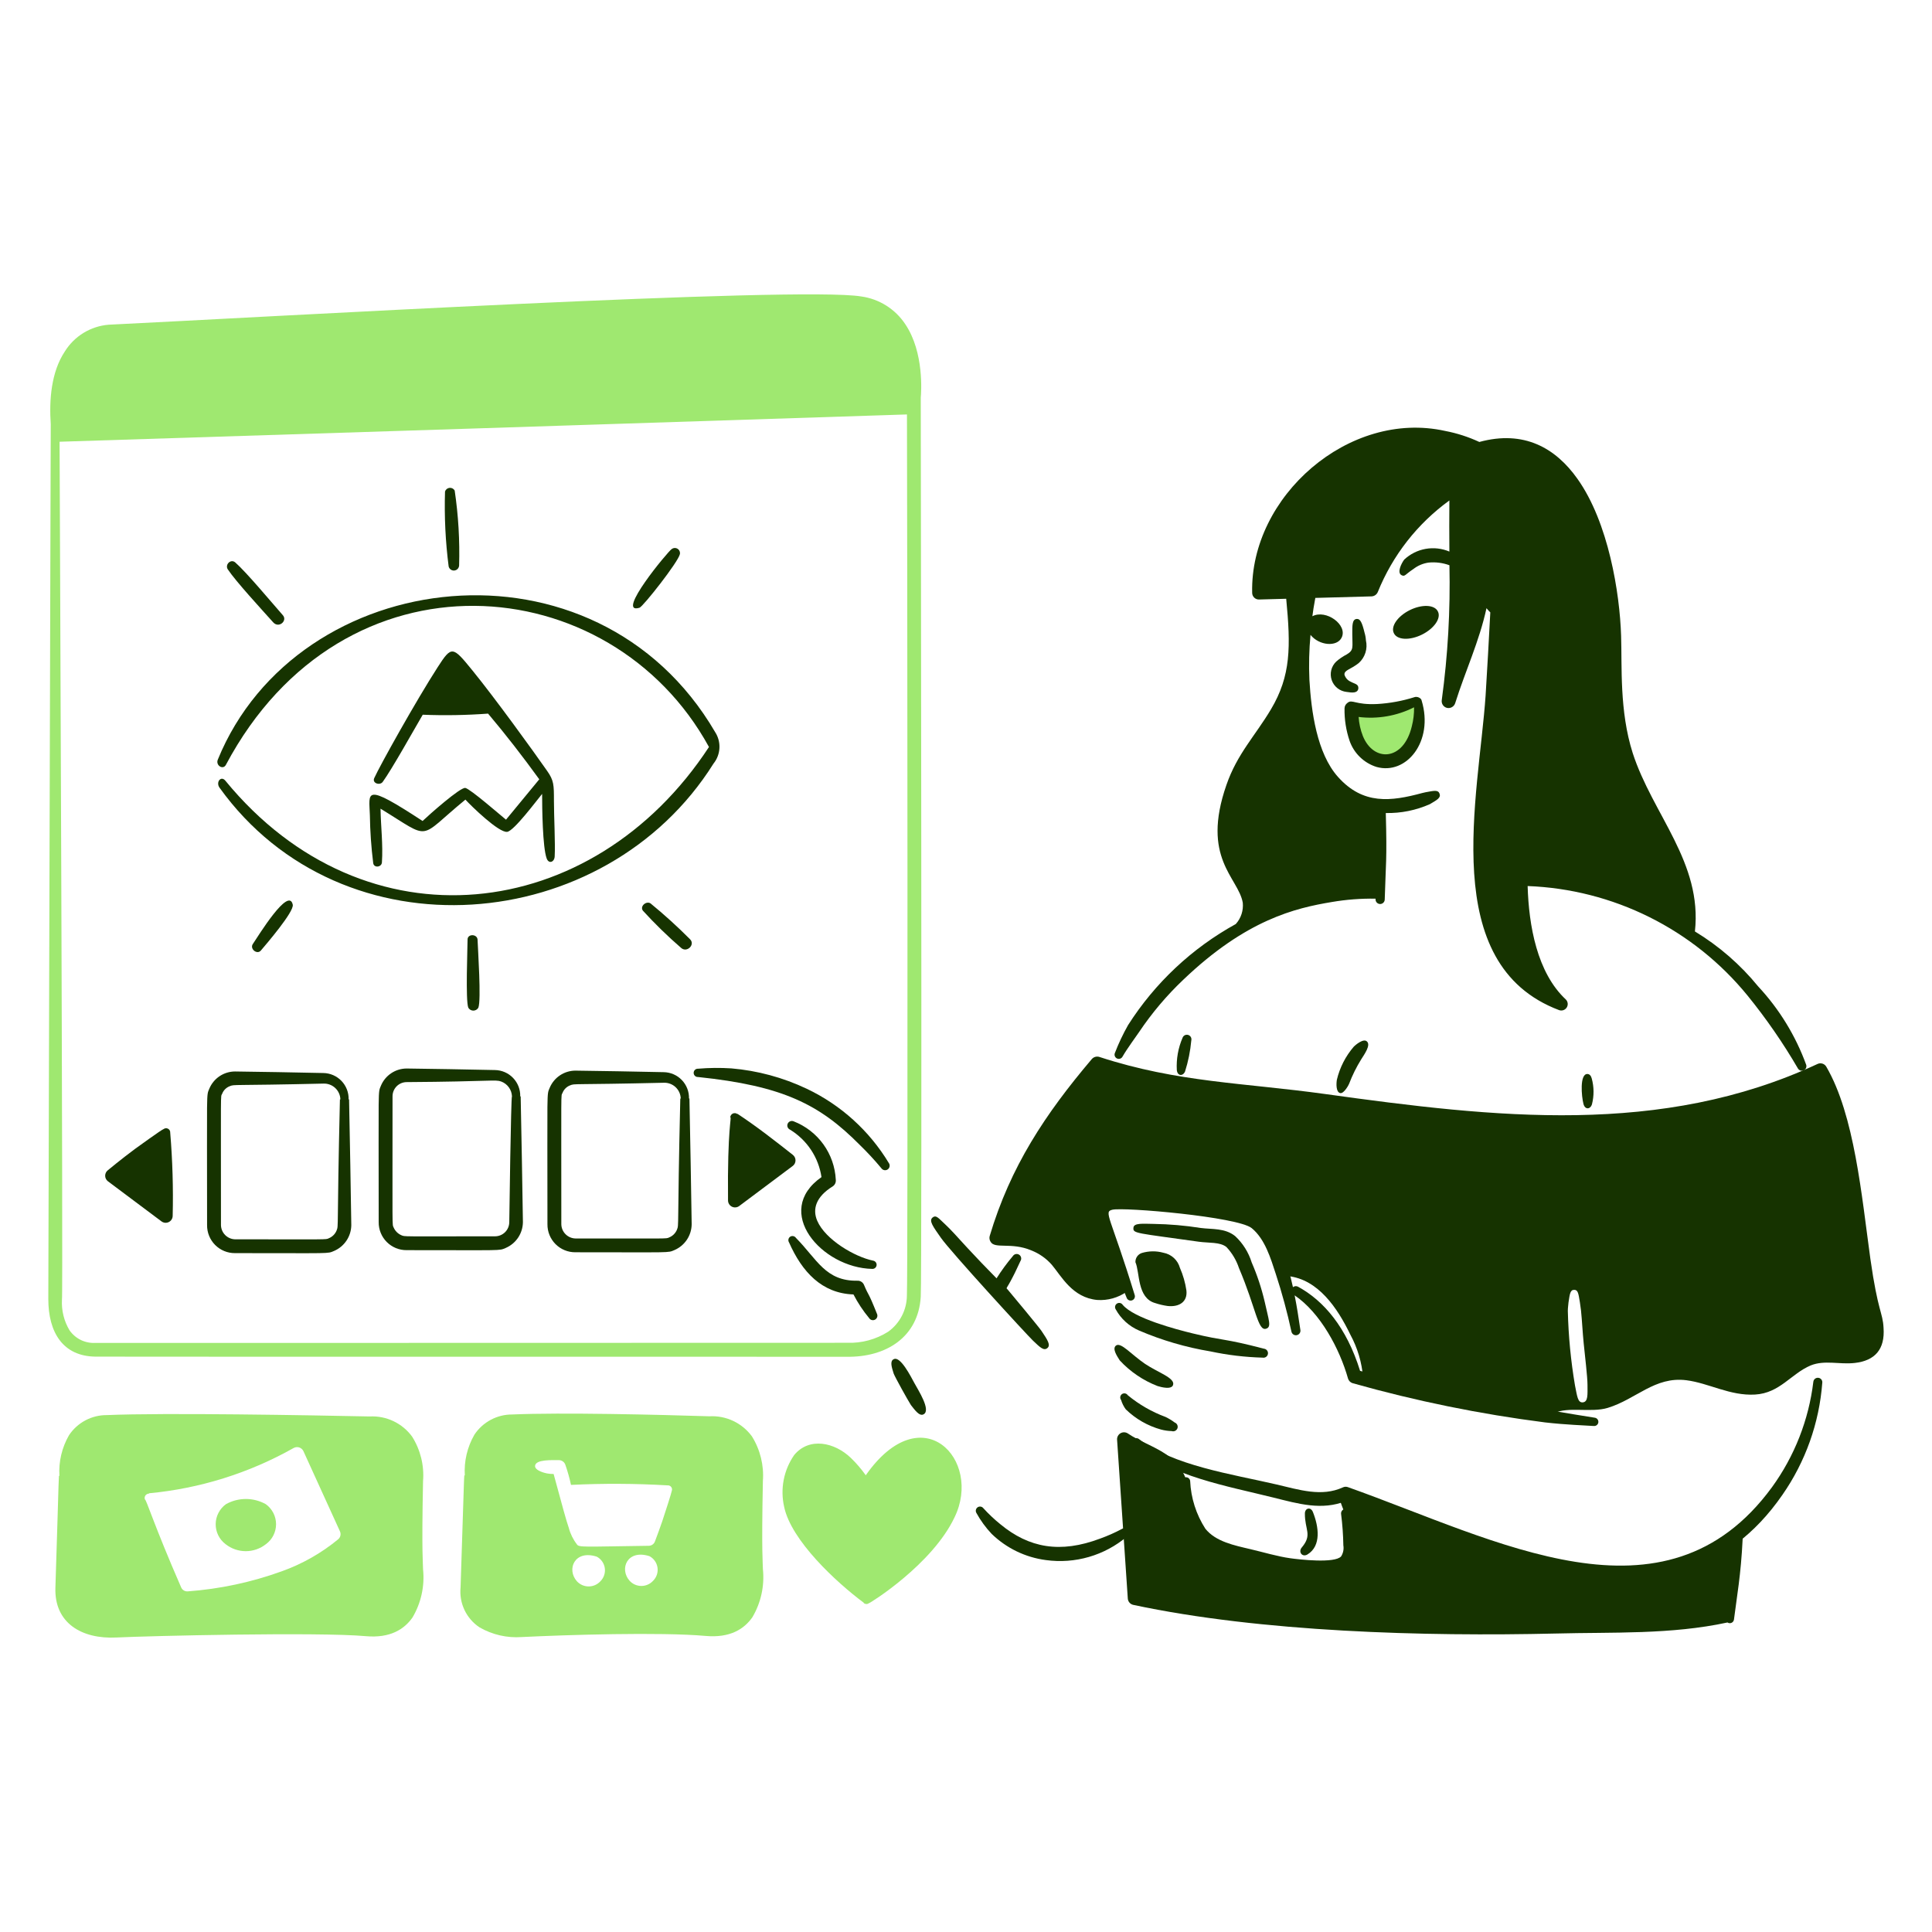 <svg width="400" height="400" viewBox="0 0 400 400" fill="none" xmlns="http://www.w3.org/2000/svg">
<path d="M373.95 220.446C371.755 214.424 368.371 208.904 364 204.216C360.319 199.707 355.893 195.861 350.914 192.846C352.492 178.56 342.154 168.646 338.03 155.896C335.248 147.146 335.85 137.92 335.63 131.594C335.352 122.794 333.03 108.194 326.604 99.148C322.066 92.732 315.494 88.99 306.282 91.504C304.024 90.454 301.645 89.686 299.198 89.22C279.288 84.8 258.798 102.798 259.248 122.708C259.244 122.901 259.281 123.092 259.355 123.269C259.429 123.447 259.539 123.607 259.678 123.74C259.818 123.873 259.983 123.975 260.164 124.041C260.345 124.106 260.538 124.133 260.73 124.12L266.296 123.968C267.242 133.88 267.296 139.868 263.136 146.86C259.838 152.398 256.168 156.034 253.924 162.498C248.614 177.718 256.38 181.642 257.304 186.898C257.383 187.693 257.295 188.496 257.047 189.255C256.798 190.015 256.394 190.714 255.86 191.308C246.79 196.305 239.12 203.501 233.556 212.234C232.505 214.089 231.592 216.02 230.826 218.01C230.739 218.217 230.734 218.449 230.813 218.659C230.892 218.869 231.049 219.041 231.25 219.139C231.452 219.237 231.684 219.254 231.898 219.186C232.112 219.118 232.292 218.971 232.4 218.774C233.412 217.014 235.162 214.684 235.824 213.692C238.47 209.748 241.544 206.109 244.99 202.842C258.006 190.406 268.152 188.006 275.774 186.746C278.753 186.237 281.773 186.008 284.794 186.06V186.26C284.805 186.504 284.91 186.735 285.087 186.904C285.264 187.072 285.499 187.167 285.743 187.167C285.987 187.167 286.222 187.072 286.399 186.904C286.576 186.735 286.681 186.504 286.692 186.26C286.904 178.942 287.186 178.088 286.914 168.33C290.055 168.393 293.171 167.766 296.042 166.492C297.564 165.592 298.364 165.17 298.042 164.312C297.728 163.5 296.954 163.698 295.172 164.024C294.938 164.066 294.707 164.119 294.478 164.182C287.972 165.94 282.21 166.676 277.004 160.838C272.638 155.942 271.482 147.274 271.1 140.766C270.961 137.658 271.037 134.544 271.326 131.446C273.126 133.682 276.796 133.986 277.772 132.012C279.072 129.386 274.54 126.088 271.714 127.59C271.846 126.486 272.004 125.548 272.324 123.79L283.968 123.474C284.249 123.461 284.52 123.368 284.75 123.205C284.979 123.043 285.158 122.819 285.264 122.558C288.324 114.977 293.458 108.412 300.078 103.616C300.038 107.148 300.06 110.674 300.078 114.196C298.526 113.538 296.816 113.345 295.156 113.64C293.496 113.936 291.958 114.707 290.728 115.86C290.128 116.66 289.186 118.572 290.172 119.084C290.892 119.458 290.906 118.934 292.626 117.812C293.54 117.1 294.625 116.64 295.772 116.478C297.235 116.333 298.711 116.522 300.09 117.03C300.294 126.357 299.764 135.685 298.504 144.928C298.445 145.284 298.522 145.648 298.719 145.95C298.916 146.252 299.219 146.469 299.568 146.558C299.924 146.641 300.299 146.586 300.616 146.404C300.934 146.223 301.172 145.929 301.282 145.58C303.388 138.888 306.27 132.802 307.762 125.918C308.009 126.223 308.272 126.515 308.55 126.792C308.256 132.527 307.932 138.261 307.578 143.992C306.154 164.884 297.616 199.64 322.808 209.14C323.093 209.238 323.402 209.237 323.687 209.138C323.971 209.038 324.213 208.845 324.374 208.59C324.534 208.335 324.604 208.034 324.572 207.734C324.54 207.435 324.407 207.155 324.196 206.94C318.22 201.366 316.518 191.6 316.28 183.446C325.038 183.774 333.626 185.963 341.472 189.867C349.319 193.772 356.243 199.303 361.786 206.092C365.66 210.858 369.158 215.918 372.248 221.226C372.367 221.425 372.556 221.572 372.777 221.64C372.998 221.709 373.237 221.693 373.448 221.597C373.658 221.5 373.826 221.33 373.919 221.117C374.011 220.905 374.022 220.666 373.95 220.446Z" fill="#163300"/>
<path d="M389.968 274.91C389.788 271.612 388.82 271.738 387.236 260.6C385.436 247.6 383.958 230.866 378.116 220.854C377.942 220.55 377.661 220.322 377.328 220.215C376.995 220.108 376.634 220.13 376.316 220.276C343.948 235.332 309.65 231.41 274.428 226.516C257.526 224.164 243.856 224.134 227.628 218.832C227.352 218.741 227.056 218.733 226.776 218.81C226.496 218.886 226.245 219.044 226.054 219.262C216.362 230.692 209.178 241.568 204.9 255.926C204.849 256.12 204.84 256.323 204.871 256.521C204.903 256.72 204.975 256.909 205.084 257.078C205.938 258.66 209.37 257.124 213.51 258.878C215.148 259.516 216.609 260.54 217.768 261.862C219.768 264.24 222.018 268.662 227.168 269.144C229.341 269.292 231.498 268.687 233.278 267.432C233.557 267.255 233.765 266.986 233.866 266.671C233.968 266.357 233.956 266.017 233.834 265.71C232.216 261.69 228.598 252.444 228.326 251.67C228.048 250.692 227.984 250.112 228.974 249.67C230.934 248.832 235.728 249.368 239.158 249.236C243.118 249.237 247.075 249.472 251.008 249.938C260.156 250.666 262.752 251.984 265.59 263.182C265.64 263.45 265.775 263.694 265.976 263.879C266.176 264.063 266.431 264.178 266.702 264.206C272.884 264.894 276.87 270.722 279.57 276.316C281.058 279.059 281.958 282.083 282.21 285.194C282.209 285.443 282.29 285.685 282.44 285.884C282.591 286.082 282.802 286.226 283.042 286.292C294.861 290.107 307.09 292.511 319.474 293.454C319.615 293.553 319.781 293.61 319.953 293.619C320.125 293.628 320.296 293.588 320.446 293.504L320.864 293.522C320.988 293.529 321.113 293.51 321.229 293.466C321.345 293.421 321.45 293.353 321.538 293.264C321.626 293.176 321.693 293.07 321.737 292.953C321.78 292.837 321.798 292.712 321.79 292.588C324.576 291.17 329.42 292.532 332.854 291.49C338.764 289.69 342.598 284.938 349.148 285.764C353.788 286.352 358.194 289.028 363.36 288.728C368.526 288.428 370.796 284.42 374.886 282.696C377.804 281.528 380.788 282.546 384.006 282.186C388.176 281.716 390.286 279.382 389.968 274.91ZM327.704 290.344C326.632 290.44 326.536 289.032 326.084 286.838C325.22 281.738 324.725 276.582 324.602 271.41C324.602 270.81 324.696 270.238 324.742 269.65C325.022 267.834 325.094 267.036 325.942 267.05C326.696 267.064 326.796 267.75 327.098 269.624C327.146 270.194 327.284 270.744 327.33 271.314C327.562 273.576 327.654 275.846 327.886 278.114C328.138 280.604 328.674 285.09 328.674 286.714C328.678 288.73 328.824 290.242 327.704 290.344Z" fill="#163300"/>
<path d="M359.136 317.716C336.11 333.916 305.032 320.78 279.608 308.716C278.642 308.218 276.954 309.17 277.386 310.54C278.386 313.646 281.416 319.302 279.328 322.118C278.026 323.882 274.328 323.77 272.152 323.636C265.006 323.218 256.482 322.81 250.582 318.636C248.038 316.766 247.49 313.314 246.646 309.998C245.446 304.576 243.918 302.798 241.368 301.064C238.916 299.406 235.644 298.264 233.5 296.776C233.279 296.631 233.021 296.551 232.757 296.543C232.493 296.535 232.232 296.6 232.002 296.732C231.772 296.863 231.583 297.054 231.455 297.286C231.328 297.517 231.266 297.78 231.278 298.044C231.278 298.044 233.078 324.844 233.5 330.972C233.523 331.286 233.649 331.584 233.859 331.82C234.068 332.056 234.349 332.217 234.658 332.278C261.132 337.918 294.952 338.84 322.102 338.204C333.816 337.894 345.972 338.452 357.656 335.916C357.778 335.998 357.919 336.048 358.065 336.061C358.212 336.073 358.359 336.048 358.494 335.988C358.628 335.928 358.745 335.835 358.833 335.717C358.921 335.6 358.978 335.462 358.998 335.316C359.598 330.516 360.43 326.178 360.798 318.618C360.804 318.422 360.756 318.228 360.658 318.058C360.561 317.888 360.418 317.748 360.245 317.654C360.073 317.561 359.878 317.517 359.682 317.528C359.486 317.539 359.297 317.604 359.136 317.716Z" fill="#163300"/>
<path d="M279.978 131.322C279.978 134.004 280.356 134.582 278.82 135.496C278.036 135.896 277.304 136.393 276.644 136.976C276.142 137.457 275.787 138.072 275.622 138.748C275.457 139.424 275.488 140.133 275.712 140.792C275.936 141.451 276.342 142.032 276.885 142.468C277.427 142.903 278.083 143.175 278.774 143.252C280.036 143.452 281.056 143.52 281.228 142.576C281.314 141.61 280.524 141.63 279.654 141.142C279.345 141.009 279.068 140.81 278.844 140.559C278.62 140.308 278.453 140.01 278.356 139.688C278.286 138.712 279.588 138.652 281.32 137.274C281.961 136.696 282.436 135.958 282.697 135.135C282.957 134.312 282.993 133.435 282.8 132.594C282.772 132.062 282.679 131.536 282.524 131.026C282.006 128.88 281.62 128.09 280.902 128.144C279.912 128.216 279.978 129.578 279.978 131.322Z" fill="#163300"/>
<path d="M293.508 145.254L293.184 145.202C288.996 147.108 284.307 147.622 279.806 146.668C279.744 148.792 280.09 150.908 280.826 152.902C282.722 157.816 288.046 159.252 291.38 155.43C292.473 154.001 293.232 152.345 293.6 150.584C293.968 148.823 293.937 147.001 293.508 145.254Z" fill="#9FE870"/>
<path d="M294.342 145.066C296.884 153.508 291.182 160.524 284.992 158.786C283.715 158.384 282.549 157.691 281.585 156.762C280.621 155.833 279.885 154.693 279.436 153.432C278.69 151.252 278.33 148.959 278.372 146.656C278.376 146.434 278.432 146.216 278.536 146.021C278.641 145.825 278.79 145.657 278.972 145.53C279.972 144.686 280.52 145.982 285.128 145.76C287.754 145.607 290.35 145.129 292.858 144.336C293.33 144.142 294.26 144.468 294.342 145.066ZM292.768 146.438C289.224 148.228 285.228 148.924 281.288 148.438C281.376 149.789 281.673 151.119 282.166 152.38C284.352 157.816 290.576 157.642 292.304 150.364C292.634 149.082 292.79 147.762 292.768 146.438Z" fill="#163300"/>
<path d="M288.59 131.104C288.748 131.439 289.024 131.712 289.402 131.908C289.781 132.104 290.254 132.218 290.794 132.245C291.334 132.271 291.931 132.209 292.55 132.062C293.169 131.915 293.798 131.686 294.4 131.388C295.002 131.09 295.565 130.73 296.058 130.327C296.55 129.924 296.962 129.488 297.269 129.042C297.576 128.597 297.772 128.151 297.846 127.732C297.92 127.312 297.87 126.927 297.7 126.598C297.542 126.263 297.266 125.99 296.887 125.794C296.509 125.598 296.036 125.484 295.496 125.457C294.956 125.431 294.359 125.493 293.74 125.64C293.121 125.787 292.492 126.016 291.89 126.314C291.288 126.611 290.725 126.972 290.232 127.375C289.74 127.778 289.328 128.214 289.021 128.66C288.714 129.105 288.518 129.551 288.444 129.97C288.37 130.39 288.42 130.775 288.59 131.104Z" fill="#163300"/>
<path d="M231 271.09C232.073 273.043 233.767 274.582 235.814 275.464C240.56 277.498 245.534 278.953 250.628 279.798C254.177 280.555 257.787 280.985 261.414 281.084C261.538 281.107 261.665 281.105 261.787 281.078C261.91 281.051 262.026 281 262.129 280.927C262.231 280.854 262.318 280.761 262.384 280.654C262.45 280.547 262.493 280.427 262.512 280.303C262.531 280.179 262.524 280.052 262.493 279.93C262.461 279.808 262.406 279.694 262.329 279.594C262.253 279.494 262.157 279.411 262.047 279.349C261.938 279.287 261.817 279.248 261.692 279.234C252.996 276.972 253.746 277.712 246.972 276.076C243.468 275.23 234.75 272.922 232.436 270.142C232.374 270.048 232.294 269.967 232.2 269.903C232.106 269.84 232.001 269.796 231.891 269.773C231.78 269.75 231.666 269.75 231.555 269.771C231.444 269.793 231.338 269.836 231.244 269.898C231.15 269.96 231.069 270.04 231.005 270.134C230.942 270.228 230.898 270.333 230.875 270.443C230.852 270.554 230.852 270.668 230.873 270.779C230.895 270.89 230.938 270.996 231 271.09Z" fill="#163300"/>
<path d="M231.834 281.658C234.003 284 236.678 285.815 239.656 286.964C240.414 287.202 242.488 287.742 242.856 286.788C243.42 285.32 239.738 284.176 237.068 282.372C234.242 280.462 232.068 277.796 231.05 278.586C230.274 279.2 231.124 280.562 231.834 281.658Z" fill="#163300"/>
<path d="M232.11 289.848C232.319 290.547 232.649 291.205 233.084 291.792C235.13 293.782 237.646 295.221 240.398 295.978C241.109 296.163 241.839 296.267 242.574 296.288C242.808 296.368 243.065 296.353 243.288 296.248C243.512 296.142 243.686 295.953 243.774 295.722C243.858 295.489 243.846 295.232 243.742 295.008C243.638 294.783 243.45 294.609 243.218 294.522C242.625 294.077 241.99 293.69 241.322 293.368C238.48 292.318 235.835 290.798 233.498 288.87C233.436 288.773 233.355 288.69 233.261 288.626C233.166 288.561 233.059 288.516 232.946 288.494C232.834 288.472 232.718 288.473 232.606 288.496C232.494 288.52 232.387 288.566 232.294 288.632C232.2 288.698 232.12 288.783 232.06 288.88C231.999 288.977 231.959 289.086 231.942 289.2C231.924 289.313 231.93 289.429 231.959 289.54C231.987 289.651 232.038 289.755 232.108 289.846L232.11 289.848Z" fill="#163300"/>
<path d="M278.682 310.772C273.658 312.772 268.868 311.358 263.636 310.054C253.836 307.614 242.658 305.744 234.75 299.292C234.571 299.151 234.456 298.944 234.429 298.718C234.403 298.492 234.467 298.265 234.608 298.086C234.749 297.907 234.955 297.792 235.182 297.765C235.408 297.738 235.635 297.803 235.814 297.944C242.896 303.45 255.002 305.186 264.284 307.344C268.974 308.438 273.634 309.966 278.034 307.944C278.353 307.793 278.719 307.774 279.052 307.89C309.882 318.838 344.694 338.214 366.868 307.912C371.533 301.485 374.481 293.974 375.432 286.09C375.457 285.845 375.579 285.62 375.769 285.464C375.96 285.308 376.205 285.234 376.45 285.258C376.574 285.268 376.695 285.304 376.804 285.362C376.914 285.42 377.011 285.5 377.089 285.597C377.167 285.694 377.225 285.806 377.258 285.925C377.292 286.045 377.3 286.171 377.284 286.294C376.653 294.616 373.808 302.619 369.044 309.472C345.918 342.936 305.16 319.888 278.682 310.772Z" fill="#163300"/>
<path d="M144.526 222.984C162.104 224.814 169.696 228.658 177.996 237.034C179.579 238.569 181.078 240.188 182.486 241.884C182.558 241.986 182.649 242.072 182.755 242.138C182.86 242.204 182.977 242.248 183.1 242.269C183.223 242.289 183.348 242.285 183.469 242.257C183.591 242.229 183.705 242.176 183.806 242.104C183.907 242.031 183.992 241.939 184.057 241.833C184.122 241.727 184.166 241.609 184.185 241.486C184.205 241.363 184.199 241.238 184.17 241.117C184.141 240.996 184.088 240.882 184.014 240.782C179.98 234.1 174.067 228.754 167.014 225.41C162.107 223.085 156.824 221.657 151.414 221.196C149.116 221.049 146.81 221.073 144.516 221.266C144.4 221.26 144.283 221.279 144.174 221.319C144.065 221.36 143.966 221.422 143.881 221.502C143.797 221.583 143.73 221.679 143.684 221.786C143.638 221.893 143.615 222.009 143.615 222.125C143.615 222.241 143.638 222.357 143.684 222.464C143.73 222.571 143.797 222.667 143.881 222.748C143.966 222.828 144.065 222.89 144.174 222.931C144.283 222.972 144.4 222.99 144.516 222.984H144.526Z" fill="#163300"/>
<path d="M170.08 243.708C169.78 241.69 169.039 239.763 167.911 238.063C166.783 236.364 165.295 234.933 163.552 233.872C163.44 233.822 163.338 233.749 163.254 233.659C163.17 233.569 163.104 233.463 163.061 233.348C163.018 233.232 162.998 233.109 163.003 232.986C163.008 232.863 163.038 232.742 163.09 232.63C163.196 232.404 163.387 232.23 163.62 232.143C163.854 232.057 164.113 232.066 164.34 232.168C166.802 233.13 168.934 234.783 170.478 236.928C172.022 239.074 172.912 241.62 173.042 244.26C173.073 244.527 173.028 244.797 172.914 245.039C172.799 245.282 172.619 245.488 172.394 245.634C168.922 247.782 168.17 250.338 169.194 252.74C170.88 256.668 176.976 260.228 180.768 261.004C180.986 261.038 181.183 261.155 181.318 261.331C181.452 261.506 181.514 261.727 181.49 261.947C181.466 262.167 181.358 262.369 181.189 262.511C181.02 262.654 180.803 262.726 180.582 262.712C170.116 262.494 159.918 250.812 170.08 243.708Z" fill="#163300"/>
<path d="M176.7 268C170.148 267.782 166.056 263.328 163.366 257.238C163.241 257.049 163.196 256.818 163.239 256.596C163.282 256.373 163.411 256.176 163.598 256.048C163.791 255.924 164.025 255.881 164.249 255.928C164.473 255.975 164.67 256.108 164.798 256.298C169.172 260.728 170.908 265.272 177.53 265.158C177.812 265.146 178.09 265.22 178.33 265.37C178.569 265.519 178.757 265.738 178.87 265.996C179.982 268.636 179.608 267.098 181.556 271.986C181.663 272.2 181.683 272.446 181.613 272.675C181.542 272.903 181.386 273.096 181.178 273.212C180.969 273.328 180.723 273.359 180.492 273.299C180.26 273.239 180.061 273.091 179.936 272.888C178.683 271.381 177.598 269.742 176.7 268Z" fill="#163300"/>
<path d="M185.032 284.4C185.32 285.152 187.908 289.818 188.596 290.9C189.276 291.736 190.33 293.35 191.236 292.808C192.782 291.958 190.138 287.864 189.338 286.392C188.538 284.92 186.396 280.682 185.032 281.41C184.18 281.8 184.636 283.124 185.032 284.4Z" fill="#163300"/>
<path d="M202.16 313.254C203.022 314.82 204.08 316.269 205.308 317.568C208.373 320.544 212.319 322.449 216.556 322.998C219.535 323.407 222.566 323.185 225.453 322.347C228.341 321.509 231.02 320.073 233.316 318.132C233.515 317.987 233.65 317.771 233.693 317.528C233.736 317.286 233.683 317.036 233.546 316.832C233.408 316.626 233.195 316.483 232.952 316.434C232.71 316.384 232.457 316.432 232.25 316.568C230.817 317.329 229.332 317.987 227.806 318.536C219.492 321.678 213.044 320.476 207.114 315.578C205.857 314.563 204.681 313.453 203.594 312.258C203.457 312.08 203.257 311.962 203.035 311.927C202.813 311.893 202.587 311.945 202.403 312.073C202.218 312.201 202.09 312.395 202.045 312.615C202 312.835 202.041 313.064 202.16 313.254Z" fill="#163300"/>
<path d="M215.624 275.54C215.102 274.764 209.702 268.25 208.68 267.05C208.204 266.512 208.28 267.134 209.66 264.428C210.26 263.318 210.724 262.188 211.28 261.068C211.414 260.859 211.461 260.606 211.408 260.363C211.356 260.12 211.209 259.908 211 259.774C210.791 259.639 210.538 259.593 210.295 259.646C210.052 259.698 209.84 259.845 209.706 260.054C208.473 261.511 207.344 263.052 206.326 264.666C204.239 262.557 202.186 260.413 200.17 258.236C198.35 256.236 196.74 254.452 195.726 253.522C194.338 252.254 193.848 251.468 193.088 252.068C192.244 252.742 193.214 253.992 194.8 256.268C196.744 259.068 212.544 276.298 213.864 277.558C215.264 278.886 216.064 279.728 216.828 279.122C217.592 278.516 216.918 277.464 215.624 275.54Z" fill="#163300"/>
<path d="M329.6 228.622C330.048 226.871 330.032 225.033 329.554 223.29C329.424 222.788 329.138 222.354 328.628 222.358C327.028 222.374 327.428 227.002 327.842 228.57C328.17 229.8 329.272 229.706 329.6 228.622Z" fill="#163300"/>
<path d="M279.328 224.358C279.999 222.602 280.836 220.914 281.828 219.318C282.448 218.318 283.89 216.358 282.986 215.604C282.27 214.932 280.572 216.404 280.302 216.684C278.593 218.661 277.386 221.02 276.782 223.562C276.654 224.376 276.582 226.114 277.478 226.312C278.246 226.482 279.27 224.558 279.328 224.358Z" fill="#163300"/>
<path d="M245.352 221.84C246.015 219.748 246.449 217.591 246.646 215.406C246.704 215.173 246.67 214.926 246.553 214.716C246.435 214.507 246.242 214.35 246.013 214.277C245.784 214.204 245.536 214.222 245.319 214.326C245.102 214.43 244.933 214.612 244.846 214.836C243.931 216.95 243.52 219.248 243.646 221.548C243.8 222.862 244.948 222.816 245.352 221.84Z" fill="#163300"/>
<path d="M330.158 293.518C329.324 293.408 307.958 289.918 300.392 288.334C294.05 287.014 287.754 285.514 281.592 283.826C278.782 274.784 274.048 269.294 268.768 266.414C268.602 266.315 268.41 266.27 268.217 266.284C268.024 266.299 267.841 266.373 267.692 266.496C266.618 261.696 264.802 255.204 260.992 252.06C257.11 248.86 234.368 247.36 231.178 247.486C230.413 247.433 229.647 247.573 228.951 247.895C228.256 248.218 227.652 248.71 227.198 249.328C226.03 251.328 227.218 253.58 227.938 255.666C229.31 259.626 231.562 264.386 233.262 268.692C233.34 268.908 233.5 269.085 233.707 269.184C233.914 269.284 234.152 269.299 234.369 269.226C234.587 269.153 234.768 268.998 234.873 268.793C234.977 268.589 234.998 268.351 234.93 268.132C229.902 251.732 228.426 250.912 230.3 250.462C232.666 249.886 256.182 251.92 259.14 254.262C261.916 256.53 263.09 260.562 264.14 263.762C265.426 267.684 266.507 271.67 267.38 275.704C267.431 275.944 267.574 276.155 267.778 276.291C267.982 276.427 268.231 276.479 268.472 276.434C268.714 276.39 268.928 276.253 269.07 276.052C269.212 275.852 269.27 275.604 269.232 275.362C268.876 272.972 268.52 270.562 268.042 268.188C273.394 271.82 277.372 279.304 279.092 285.408C279.16 285.638 279.284 285.848 279.454 286.018C279.624 286.188 279.834 286.312 280.064 286.38C293.116 290.064 306.423 292.776 319.876 294.494C324.302 295 327.968 295.094 329.966 295.236C330.194 295.261 330.422 295.195 330.602 295.052C330.781 294.909 330.896 294.701 330.921 294.473C330.946 294.245 330.88 294.016 330.737 293.837C330.594 293.658 330.386 293.543 330.158 293.518Z" fill="#163300"/>
<path d="M248.22 257.088C250.24 257.372 252.598 257.116 253.916 258.18C255.09 259.428 255.977 260.917 256.516 262.544C260.04 270.812 260.418 275.626 262.116 275.1C263.306 274.752 262.694 273.4 261.838 269.5C261.189 266.721 260.291 264.007 259.154 261.39C258.509 259.3 257.328 257.416 255.728 255.924C253.596 254.218 250.978 254.548 248.6 254.238C245.368 253.728 242.104 253.447 238.832 253.396C236.686 253.376 234.664 253.132 234.664 254.248C234.546 255.4 235.4 255.28 248.22 257.088Z" fill="#163300"/>
<path d="M245.632 267.174C245.396 265.558 244.944 263.981 244.286 262.486C244.067 261.697 243.63 260.986 243.025 260.435C242.42 259.883 241.672 259.514 240.866 259.368C239.399 258.963 237.847 258.982 236.39 259.422C235.995 259.554 235.654 259.811 235.417 260.153C235.181 260.496 235.062 260.906 235.078 261.322C236.018 263.454 235.396 268.758 239.192 269.796C240.033 270.074 240.897 270.275 241.774 270.396C244.158 270.632 245.898 269.526 245.632 267.174Z" fill="#163300"/>
<path d="M270.164 313.336C270.132 316.784 271.764 317.724 269.516 320.392C268.736 321.318 269.628 322.494 270.716 321.822C273.606 320.042 273.024 316.048 271.828 313.058C271.368 311.904 270.174 312.232 270.164 313.336Z" fill="#163300"/>
<path d="M244.702 306.62C244.168 310.686 245.105 314.808 247.342 318.244C249.942 321.628 254.142 322.582 258.266 323.558C263.743 325.279 269.472 326.062 275.21 325.872C276.06 325.9 276.906 325.75 277.695 325.433C278.484 325.116 279.198 324.638 279.792 324.03C281.816 321.702 280.316 317.23 279.514 313.156C279.466 312.915 279.326 312.703 279.124 312.564C278.922 312.425 278.674 312.371 278.432 312.412C278.19 312.454 277.974 312.589 277.83 312.788C277.687 312.986 277.626 313.233 277.662 313.476C277.935 315.625 278.09 317.787 278.126 319.952C278.261 320.745 278.095 321.56 277.662 322.238C276.344 323.712 269.062 322.894 267.108 322.614C264.452 322.244 261.508 321.35 258.908 320.744C255.508 319.944 251.708 319.184 249.558 316.508C247.655 313.552 246.569 310.146 246.41 306.634C246.391 306.422 246.294 306.224 246.137 306.079C245.981 305.934 245.776 305.853 245.562 305.852C245.349 305.85 245.143 305.928 244.984 306.07C244.825 306.212 244.724 306.408 244.702 306.62Z" fill="#163300"/>
<path d="M179.246 305.44C178.34 304.159 177.317 302.966 176.19 301.874C172.816 298.604 167.55 297.474 164.432 301.244C163.358 302.788 162.618 304.539 162.259 306.385C161.901 308.232 161.931 310.132 162.348 311.966C163.796 318.942 173.148 327.6 178.828 331.826V331.89C178.975 332.016 179.16 332.089 179.354 332.097C179.547 332.105 179.738 332.046 179.894 331.932C180.124 331.932 193.006 323.91 197.622 314.156C203.458 302.232 190.876 288.828 179.246 305.44Z" fill="#9FE870"/>
<path d="M190.634 82.318C190.726 81.318 191.374 72.976 187.434 67.128C186.41 65.578 185.068 64.263 183.496 63.272C181.925 62.281 180.16 61.636 178.32 61.38C165.564 59.222 53.72 65.72 22.5 67.228C20.661 67.376 18.882 67.954 17.306 68.914C15.731 69.874 14.402 71.191 13.428 72.758C10.6 77.012 10.16 82.776 10.51 87.864C10.51 83.908 10.002 268.746 10.002 268.948C10.002 275.864 13.03 280.798 19.768 280.876C22.87 280.914 173.736 280.876 175.264 280.904C183.414 281.05 190.148 276.866 190.634 268.438C190.914 264.312 190.634 82.972 190.634 82.318ZM187.764 268.252C187.749 269.707 187.394 271.138 186.726 272.43C186.059 273.723 185.098 274.841 183.92 275.696C181.381 277.311 178.411 278.118 175.404 278.01C150.77 278.01 22.218 278.062 19.768 278.034C18.726 278.095 17.685 277.888 16.745 277.433C15.806 276.978 14.998 276.29 14.4 275.434C13.252 273.52 12.704 271.306 12.826 269.078C13.1 268.878 12.336 91.73 12.334 91.458C16.596 91.35 178.548 86.136 187.778 85.806C187.842 101.354 188 264.188 187.764 268.252Z" fill="#9FE870"/>
<path d="M35.242 234.514C35.255 234.348 35.219 234.181 35.139 234.034C35.059 233.888 34.938 233.768 34.79 233.69C34.643 233.611 34.476 233.577 34.309 233.592C34.143 233.607 33.985 233.67 33.854 233.774C33.612 233.774 28.358 237.574 27.928 237.888C25.058 240.02 22.328 242.288 22.328 242.288C22.155 242.422 22.015 242.595 21.919 242.791C21.823 242.988 21.773 243.204 21.773 243.423C21.773 243.642 21.823 243.858 21.919 244.055C22.015 244.251 22.155 244.424 22.328 244.558L33.438 252.878C33.653 253.037 33.907 253.134 34.174 253.158C34.44 253.182 34.708 253.131 34.947 253.012C35.187 252.893 35.389 252.71 35.531 252.483C35.673 252.257 35.749 251.995 35.752 251.728C35.89 245.985 35.72 240.239 35.242 234.514ZM33.298 236.772C30.762 239.138 28.238 241.242 25.566 243.372L32.882 248.83C32.812 244.806 32.951 240.781 33.298 236.772Z" fill="#163300"/>
<path d="M152.674 230.656C152.541 230.553 152.383 230.489 152.216 230.469C152.049 230.45 151.881 230.477 151.728 230.547C151.575 230.617 151.445 230.727 151.35 230.866C151.256 231.004 151.201 231.166 151.192 231.334C151.548 231.334 150.576 233.334 150.73 248.546C150.733 248.813 150.809 249.075 150.951 249.302C151.093 249.528 151.295 249.711 151.535 249.83C151.774 249.949 152.042 250 152.308 249.976C152.575 249.952 152.829 249.855 153.044 249.696L164.154 241.378C164.325 241.242 164.463 241.07 164.558 240.873C164.654 240.676 164.703 240.46 164.703 240.242C164.703 240.024 164.654 239.808 164.558 239.611C164.463 239.414 164.325 239.242 164.154 239.106C160.446 236.182 156.602 233.18 152.674 230.594V230.656ZM153.182 233.592C153.531 237.604 153.67 241.631 153.6 245.658L160.914 240.2C158.236 238.058 155.716 235.956 153.182 233.6V233.592Z" fill="#163300"/>
<path d="M72.178 227.616C72.197 226.913 72.076 226.213 71.823 225.557C71.57 224.901 71.189 224.302 70.702 223.794C70.215 223.286 69.633 222.88 68.988 222.599C68.343 222.319 67.649 222.168 66.946 222.158C63.984 222.074 50.746 221.852 48.66 221.838C47.521 221.841 46.408 222.181 45.461 222.814C44.515 223.448 43.776 224.346 43.338 225.398C42.704 226.982 42.874 224.97 42.874 253.646C42.865 254.409 43.008 255.166 43.296 255.873C43.583 256.58 44.009 257.222 44.547 257.762C45.087 258.303 45.728 258.73 46.434 259.019C47.14 259.308 47.897 259.453 48.66 259.446C69.038 259.446 67.692 259.604 69.168 258.992C70.217 258.542 71.112 257.796 71.745 256.846C72.378 255.897 72.721 254.783 72.732 253.642C72.71 250.9 72.362 231.55 72.27 227.612L72.178 227.616ZM70.378 227.616C69.732 254.922 70.136 253.616 69.684 254.774C69.534 255.135 69.314 255.463 69.035 255.737C68.757 256.012 68.427 256.229 68.064 256.374C67.394 256.678 68.376 256.586 48.664 256.586C47.894 256.565 47.162 256.248 46.619 255.702C46.077 255.156 45.765 254.422 45.748 253.652C45.748 225.154 45.648 227.132 45.98 226.492C46.114 226.129 46.323 225.798 46.594 225.522C46.866 225.246 47.193 225.031 47.554 224.892C48.62 224.466 47.638 224.798 66.954 224.346C67.401 224.327 67.847 224.397 68.267 224.553C68.686 224.708 69.071 224.945 69.398 225.25C69.725 225.554 69.989 225.921 70.173 226.329C70.358 226.737 70.459 227.177 70.472 227.624L70.378 227.616Z" fill="#163300"/>
<path d="M107.708 227C107.727 226.297 107.607 225.597 107.353 224.941C107.1 224.285 106.719 223.686 106.232 223.178C105.745 222.671 105.163 222.264 104.518 221.984C103.873 221.703 103.179 221.553 102.476 221.542C99.514 221.46 86.276 221.238 84.192 221.224C83.053 221.228 81.94 221.567 80.993 222.201C80.046 222.834 79.307 223.733 78.868 224.784C78.234 226.368 78.404 224.356 78.404 253.03C78.395 253.793 78.539 254.55 78.826 255.257C79.114 255.964 79.54 256.607 80.079 257.147C80.618 257.687 81.259 258.114 81.966 258.403C82.672 258.692 83.429 258.837 84.192 258.83C104.568 258.83 103.222 258.986 104.698 258.376C105.747 257.925 106.643 257.18 107.276 256.23C107.909 255.279 108.252 254.166 108.264 253.024C108.24 250.284 107.892 230.934 107.8 226.994L107.708 227ZM105.994 227C105.794 227 105.44 252.58 105.44 253.03C105.438 253.418 105.361 253.801 105.211 254.158C105.061 254.516 104.842 254.84 104.567 255.113C104.291 255.385 103.965 255.601 103.606 255.747C103.248 255.894 102.863 255.968 102.476 255.966C82.536 255.966 83.924 256.068 83.076 255.73C82.372 255.418 81.81 254.852 81.502 254.146C81.172 253.316 81.27 255.518 81.27 227C81.266 226.614 81.338 226.23 81.483 225.872C81.628 225.514 81.842 225.188 82.113 224.912C82.384 224.637 82.707 224.418 83.063 224.268C83.419 224.118 83.802 224.04 84.188 224.038C101.848 223.92 102.524 223.462 103.77 223.918C104.405 224.154 104.955 224.573 105.352 225.121C105.749 225.67 105.974 226.324 106 227H105.994Z" fill="#163300"/>
<path d="M142.648 227.438C142.667 226.735 142.547 226.035 142.293 225.379C142.04 224.723 141.659 224.124 141.172 223.616C140.685 223.109 140.103 222.702 139.458 222.422C138.813 222.141 138.119 221.991 137.416 221.98C134.454 221.898 121.216 221.676 119.132 221.662C117.993 221.666 116.88 222.005 115.933 222.639C114.986 223.272 114.247 224.171 113.808 225.222C113.174 226.806 113.344 224.794 113.344 253.468C113.335 254.231 113.479 254.988 113.766 255.695C114.054 256.402 114.48 257.045 115.019 257.585C115.558 258.125 116.199 258.552 116.906 258.841C117.612 259.13 118.369 259.275 119.132 259.268C139.508 259.268 138.162 259.424 139.64 258.814C140.688 258.363 141.583 257.617 142.216 256.667C142.848 255.717 143.192 254.603 143.204 253.462C143.18 250.722 142.832 231.372 142.74 227.432L142.648 227.438ZM140.848 227.438C140.204 254.744 140.608 253.438 140.154 254.598C140.004 254.959 139.784 255.287 139.506 255.562C139.228 255.837 138.897 256.053 138.534 256.198C137.866 256.504 138.846 256.412 119.134 256.412C118.364 256.391 117.631 256.075 117.088 255.528C116.544 254.981 116.232 254.247 116.216 253.476C116.216 224.978 116.118 226.956 116.448 226.318C116.581 225.955 116.791 225.624 117.062 225.348C117.334 225.072 117.661 224.857 118.022 224.718C119.088 224.292 118.108 224.624 137.422 224.172C137.869 224.153 138.315 224.224 138.734 224.379C139.154 224.534 139.538 224.77 139.866 225.075C140.193 225.38 140.456 225.746 140.641 226.154C140.825 226.561 140.927 227.001 140.94 227.448L140.848 227.438Z" fill="#163300"/>
<path d="M87.586 324.878C87.586 323.614 87.278 321.978 87.586 306.662C87.852 303.419 87.056 300.177 85.318 297.426C84.314 296.055 82.983 294.956 81.446 294.229C79.909 293.502 78.215 293.17 76.518 293.264C64.534 293.014 34.07 292.464 22.118 292.982C20.572 292.971 19.047 293.345 17.682 294.07C16.316 294.795 15.152 295.847 14.294 297.134C12.809 299.701 12.116 302.65 12.304 305.61C12.104 305.442 12.276 303.748 11.47 328.742C11.236 335.998 16.87 339.39 24.108 339.028C30.772 338.694 65.908 337.864 75.724 338.75C80.77 339.204 83.686 337.334 85.4 334.89C87.187 331.875 87.954 328.363 87.586 324.878ZM70 318.706C66.509 321.577 62.546 323.821 58.288 325.336C52.026 327.598 45.484 328.991 38.844 329.478C38.562 329.495 38.282 329.424 38.041 329.275C37.801 329.126 37.614 328.906 37.504 328.646C31.87 315.74 30.304 310.446 30.004 310.446C29.953 310.312 29.935 310.167 29.952 310.024C29.969 309.881 30.021 309.744 30.103 309.626C30.185 309.508 30.295 309.411 30.422 309.345C30.55 309.279 30.692 309.245 30.836 309.246V309.168C41.366 308.185 51.571 304.993 60.784 299.8C60.958 299.7 61.151 299.638 61.35 299.617C61.55 299.596 61.752 299.616 61.943 299.677C62.134 299.737 62.311 299.836 62.462 299.968C62.613 300.101 62.735 300.262 62.82 300.444L70.366 317.008C70.505 317.291 70.545 317.612 70.478 317.92C70.412 318.229 70.243 318.505 70 318.706Z" fill="#9FE870"/>
<path d="M55.024 311.42C53.764 310.718 52.346 310.349 50.904 310.349C49.462 310.349 48.044 310.718 46.784 311.42C46.133 311.892 45.601 312.51 45.231 313.224C44.861 313.939 44.664 314.73 44.655 315.534C44.646 316.338 44.826 317.134 45.179 317.856C45.533 318.578 46.051 319.208 46.692 319.694C47.884 320.639 49.36 321.153 50.881 321.153C52.402 321.153 53.878 320.639 55.07 319.694C55.72 319.216 56.248 318.591 56.61 317.87C56.973 317.149 57.159 316.352 57.155 315.545C57.15 314.738 56.955 313.944 56.584 313.227C56.214 312.51 55.679 311.891 55.024 311.42Z" fill="#9FE870"/>
<path d="M157.948 324.838C157.948 323.638 157.642 321.79 157.948 306.62C158.191 303.379 157.396 300.146 155.68 297.386C154.676 296.015 153.345 294.916 151.808 294.19C150.271 293.464 148.577 293.133 146.88 293.228C136.68 292.904 116.254 292.404 106.05 292.854C104.503 292.848 102.978 293.225 101.612 293.953C100.247 294.681 99.083 295.736 98.226 297.024C96.74 299.596 96.047 302.55 96.236 305.514C96.036 305.346 96.188 303.652 95.356 328.646C95.195 330.255 95.476 331.877 96.169 333.338C96.863 334.798 97.942 336.042 99.29 336.934C101.942 338.46 104.989 339.156 108.04 338.934C117.218 338.474 136.826 337.874 146.092 338.702C151.138 339.156 154.054 337.286 155.768 334.842C157.552 331.829 158.316 328.32 157.948 324.838ZM124.304 327.386C123.995 327.723 123.619 327.992 123.201 328.176C122.782 328.36 122.33 328.454 121.873 328.454C121.416 328.454 120.964 328.36 120.545 328.176C120.127 327.992 119.751 327.723 119.442 327.386C117.242 324.918 118.966 320.8 123.562 322.294C124.003 322.531 124.383 322.867 124.67 323.277C124.957 323.686 125.145 324.158 125.217 324.653C125.289 325.148 125.244 325.653 125.085 326.128C124.927 326.603 124.659 327.034 124.304 327.386ZM135.216 327.286C134.907 327.623 134.532 327.892 134.113 328.076C133.695 328.26 133.243 328.355 132.786 328.355C132.329 328.355 131.877 328.26 131.459 328.076C131.04 327.892 130.665 327.623 130.356 327.286C128.156 324.822 129.88 320.7 134.476 322.194C134.917 322.431 135.296 322.767 135.583 323.177C135.871 323.587 136.058 324.058 136.13 324.554C136.202 325.049 136.156 325.554 135.998 326.029C135.839 326.503 135.571 326.934 135.216 327.286ZM139.082 308.686C139.082 308.914 137.534 313.728 137.096 315.012C136.582 316.512 136.026 317.998 135.59 319.166C135.489 319.422 135.315 319.641 135.088 319.797C134.862 319.953 134.595 320.037 134.32 320.04C120.946 320.214 119.824 320.414 119.436 319.734C118.66 318.73 118.093 317.58 117.77 316.352C117.23 314.784 116.57 312.37 114.622 305.178C114.157 305.176 113.692 305.135 113.234 305.056C112.866 304.986 110.69 304.472 110.78 303.482C110.902 302.108 114.428 302.324 115.686 302.302C115.999 302.3 116.305 302.4 116.555 302.587C116.806 302.775 116.989 303.039 117.076 303.34C117.54 304.68 117.921 306.046 118.218 307.432C124.878 307.106 131.551 307.139 138.208 307.53C138.352 307.516 138.498 307.539 138.631 307.598C138.764 307.656 138.88 307.747 138.967 307.863C139.055 307.979 139.112 308.115 139.132 308.259C139.152 308.402 139.135 308.549 139.082 308.684V308.686Z" fill="#9FE870"/>
<path d="M139.055 113.691C138.411 114.027 127.273 127.415 132.405 125.823C133.133 125.597 140.405 116.383 140.763 114.731C140.806 114.517 140.782 114.295 140.694 114.095C140.607 113.895 140.46 113.727 140.273 113.613C140.087 113.499 139.87 113.446 139.652 113.46C139.434 113.474 139.226 113.555 139.055 113.691Z" fill="#163300"/>
<path d="M133.101 188.541C135.58 191.256 138.215 193.824 140.993 196.231C142.193 197.361 144.041 195.559 142.833 194.431C140.244 191.826 137.521 189.356 134.677 187.031C133.811 186.477 132.433 187.611 133.101 188.541Z" fill="#163300"/>
<path d="M52.341 195.455C51.669 196.455 53.227 197.727 54.013 196.793C55.027 195.593 60.907 188.779 60.613 187.313C59.803 183.429 53.489 193.757 52.341 195.455Z" fill="#163300"/>
<path d="M96.339 163.135C95.313 162.945 88.805 168.721 87.491 169.975C75.205 161.941 76.427 163.919 76.579 168.775C76.625 172.097 76.856 175.413 77.271 178.709C77.421 179.751 79.005 179.569 79.071 178.555C79.321 174.841 78.843 171.139 78.783 167.427C89.601 174.027 86.257 173.827 96.359 165.551C97.559 166.877 103.273 172.437 105.003 172.227C106.403 172.053 111.117 165.719 112.239 164.369C112.239 167.235 112.331 175.415 113.181 177.731C113.621 178.931 114.781 178.507 114.841 177.313C114.989 174.769 114.681 168.739 114.687 165.803C114.687 162.459 114.677 161.603 113.277 159.603C110.237 155.259 102.537 144.617 97.839 138.841C93.701 133.751 93.519 133.641 90.615 138.137C86.141 145.075 78.631 158.537 77.483 161.097C76.997 162.175 78.659 162.683 79.237 161.885C81.161 159.227 85.517 151.413 87.523 147.975C92.033 148.155 96.55 148.079 101.051 147.747C104.765 152.147 108.275 156.691 111.651 161.347L104.763 169.705C103.825 168.961 97.377 163.327 96.339 163.135Z" fill="#163300"/>
<path d="M56.557 128.843C57.741 130.165 59.557 128.509 58.573 127.387C56.185 124.677 51.069 118.523 48.711 116.451C47.777 115.629 46.511 116.915 47.171 117.895C48.867 120.425 54.219 126.235 56.557 128.843Z" fill="#163300"/>
<path d="M95.055 117.077C95.205 111.886 94.898 106.692 94.137 101.555C94.032 101.37 93.875 101.22 93.686 101.122C93.497 101.025 93.284 100.984 93.072 101.005C92.861 101.027 92.66 101.109 92.494 101.242C92.328 101.375 92.204 101.553 92.137 101.755C91.975 106.94 92.227 112.13 92.889 117.275C92.95 117.533 93.101 117.761 93.316 117.916C93.531 118.071 93.794 118.143 94.058 118.119C94.322 118.095 94.569 117.976 94.752 117.784C94.935 117.593 95.043 117.342 95.055 117.077Z" fill="#163300"/>
<path d="M96.805 194.511C96.805 196.171 96.363 207.191 96.959 208.637C97.064 208.819 97.216 208.971 97.398 209.076C97.581 209.181 97.788 209.237 97.998 209.237C98.209 209.237 98.416 209.181 98.598 209.076C98.78 208.971 98.932 208.819 99.037 208.637C99.659 207.049 98.953 196.697 98.871 194.511C98.763 193.341 96.805 193.317 96.805 194.511Z" fill="#163300"/>
<path d="M46.765 158.359C71.055 112.677 126.423 117.477 146.785 154.657C122.729 191.371 75.601 196.929 46.655 161.629C45.751 160.529 44.633 161.935 45.455 163.087C70.903 198.487 125.277 193.867 147.729 158.087C148.461 157.178 148.888 156.061 148.95 154.896C149.012 153.73 148.706 152.575 148.075 151.593C123.385 109.309 61.549 116.915 45.093 157.277C44.603 158.477 46.179 159.463 46.765 158.359Z" fill="#163300"/>
</svg>
